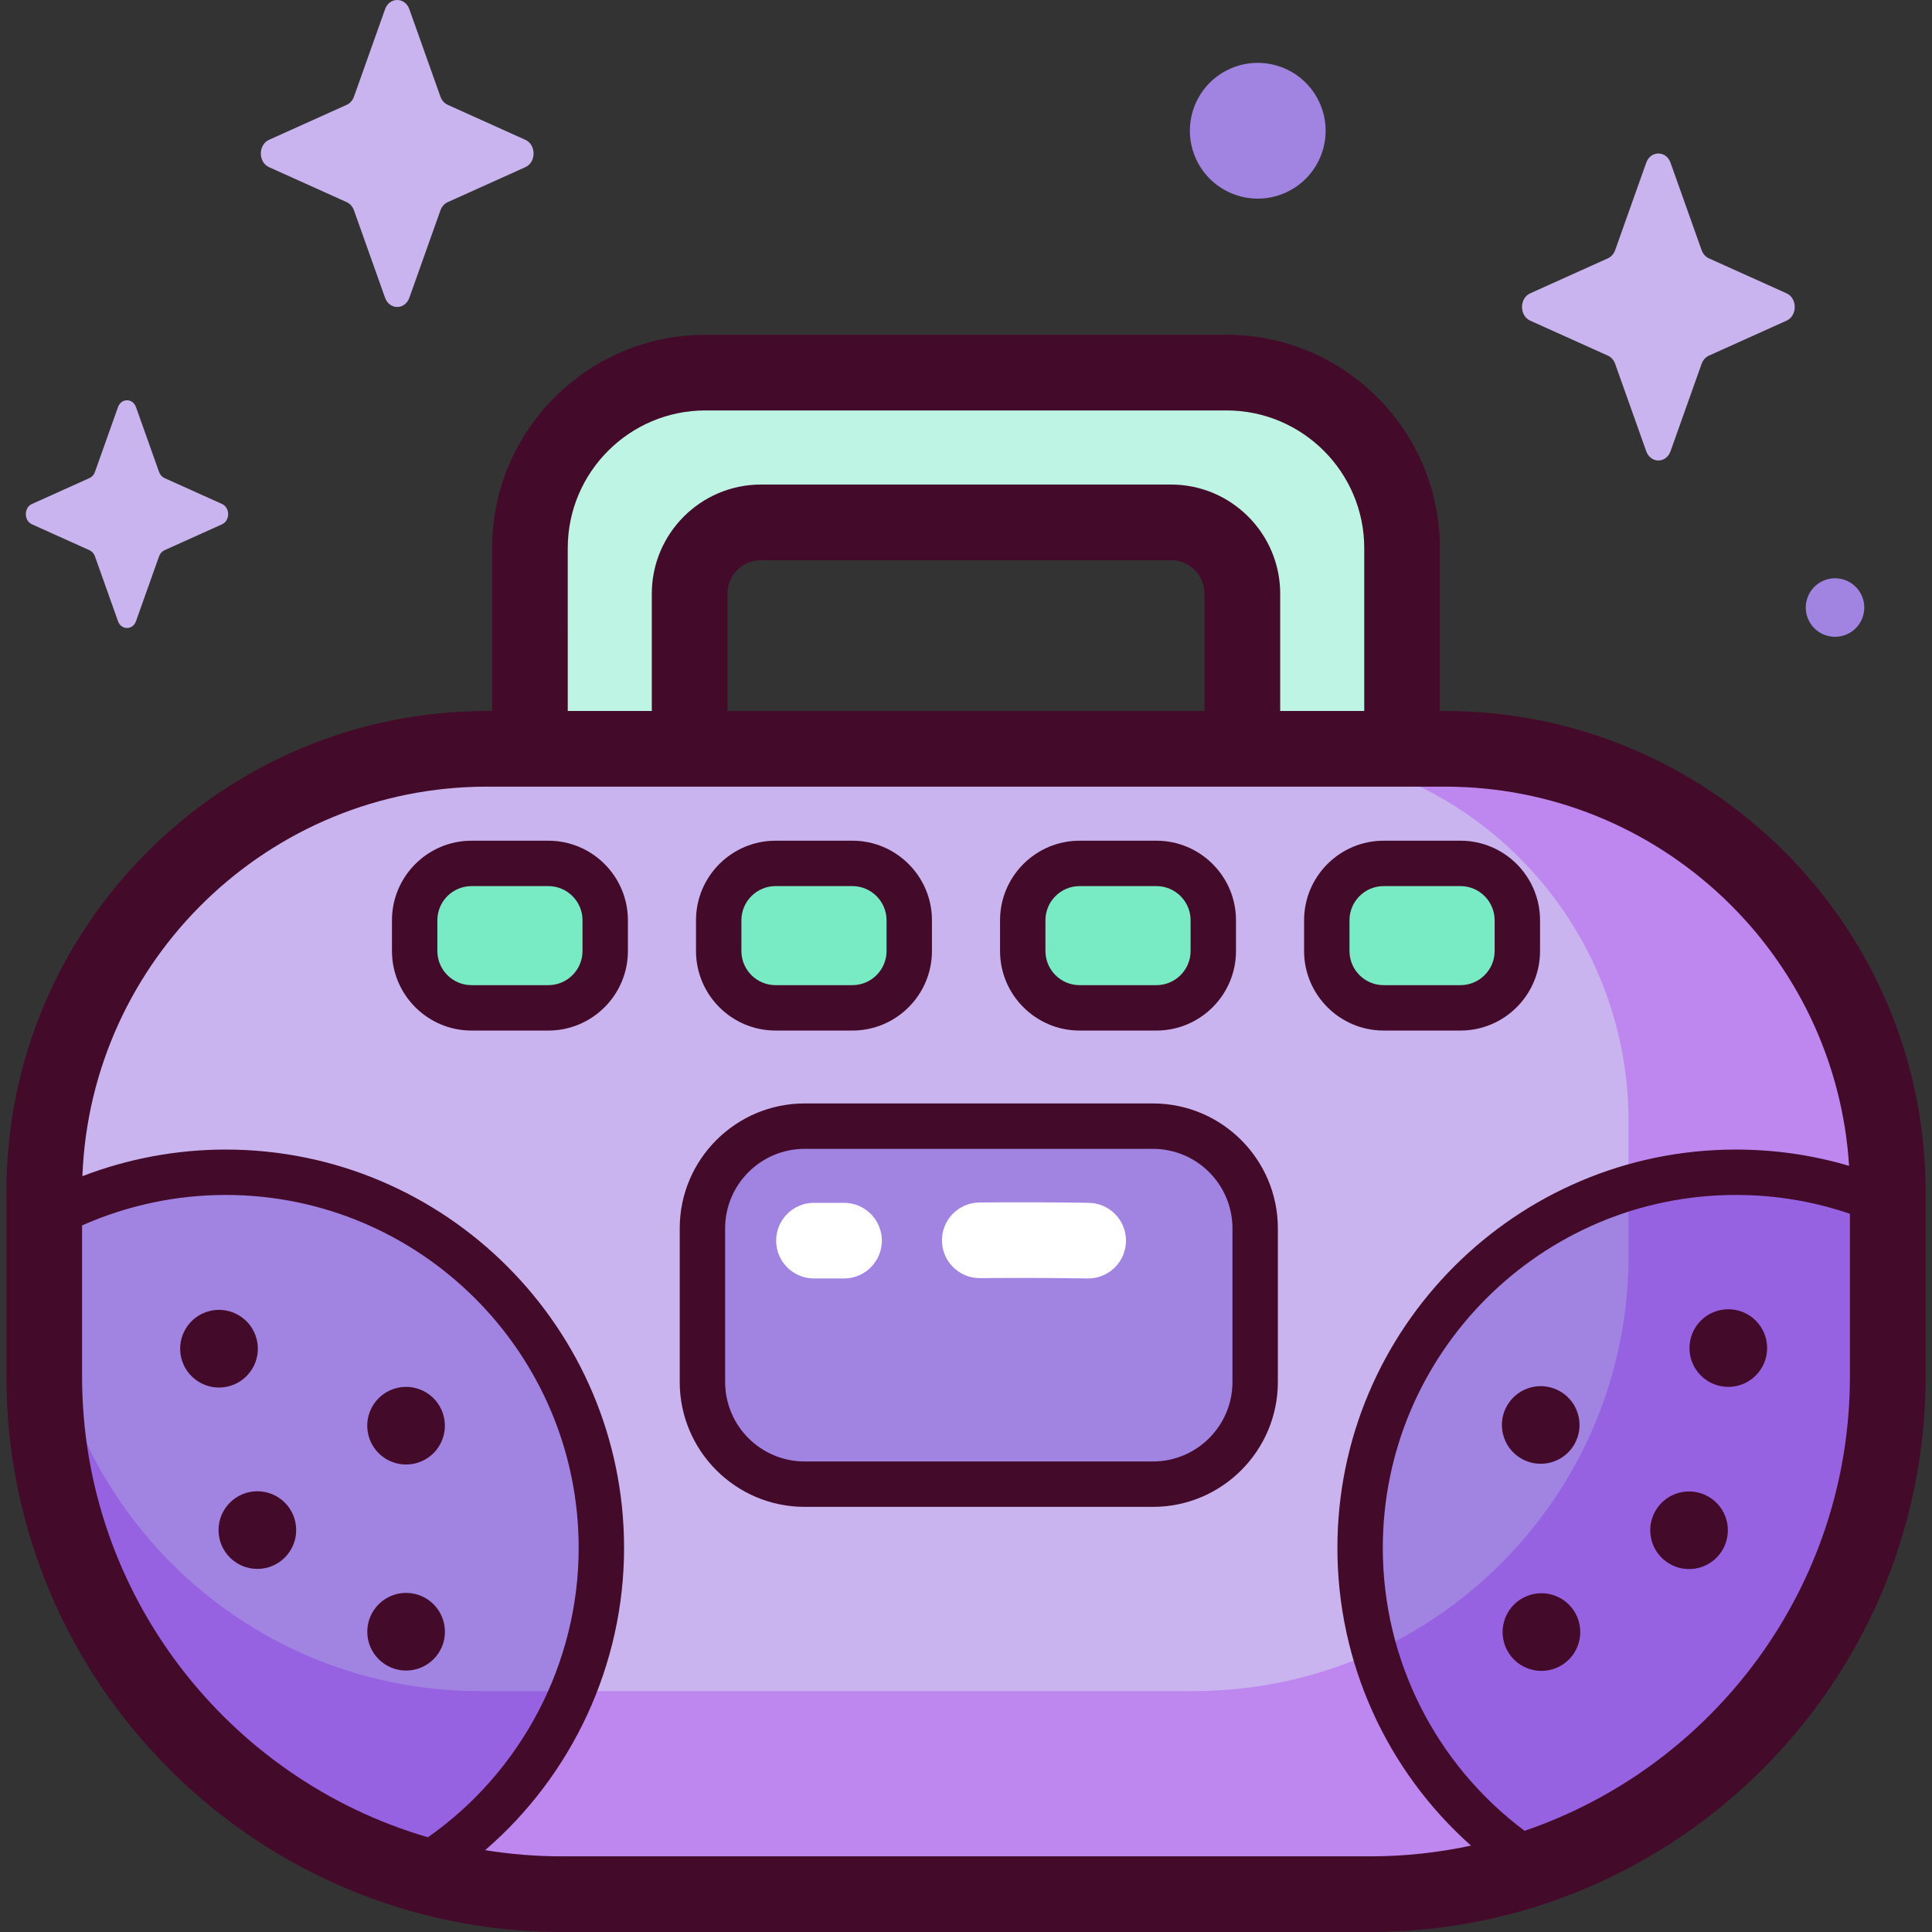 <svg id="Capa_1" enable-background="new 0 0 512 512" height="512" viewBox="0 0 512 512" width="512" xmlns="http://www.w3.org/2000/svg"><rect x="0" y="0" width="512" height="512" fill="#333333" stroke="none"/><g><g><path d="m325.051 98.746h-138.102c-25.689 0-46.514 20.825-46.514 46.514v53.184h231.13v-53.184c0-25.689-20.825-46.514-46.514-46.514zm4.189 93.346h-146.481v-34.752c0-10.441 8.464-18.905 18.905-18.905h108.671c10.441 0 18.905 8.464 18.905 18.905z" fill="#bdf4e3"/><path d="m363.078 501.975h-214.157c-75.771 0-137.196-61.425-137.196-137.196v-49.006c0-64.799 52.53-117.329 117.329-117.329h253.891c64.799 0 117.329 52.53 117.329 117.329v49.006c0 75.771-61.424 137.196-137.196 137.196z" fill="#cab4ef"/><path d="m382.945 198.444h-50.026c54.485 0 98.654 44.169 98.654 98.654v35.697c0 63.711-51.648 115.359-115.358 115.359h-189.132c-63.711 0-115.358-51.648-115.358-115.359v31.984c0 75.771 61.425 137.196 137.196 137.196h214.157c75.771 0 137.196-61.424 137.196-137.196v-49.005c0-64.8-52.53-117.33-117.329-117.33z" fill="#be87ef"/><path d="m305.543 393.32h-92.306c-14.96 0-27.088-12.128-27.088-27.088v-40.704c0-14.96 12.128-27.088 27.088-27.088h92.306c14.96 0 27.088 12.128 27.088 27.088v40.704c0 14.961-12.128 27.088-27.088 27.088z" fill="#a183e2"/><g fill="#78eac4"><path d="m145.319 267.092h-20.362c-8.322 0-15.068-6.746-15.068-15.068v-8.145c0-8.322 6.746-15.068 15.068-15.068h20.362c8.322 0 15.068 6.746 15.068 15.068v8.145c0 8.322-6.746 15.068-15.068 15.068z"/><path d="m225.894 267.092h-20.362c-8.322 0-15.068-6.746-15.068-15.068v-8.145c0-8.322 6.746-15.068 15.068-15.068h20.362c8.322 0 15.068 6.746 15.068 15.068v8.145c0 8.322-6.746 15.068-15.068 15.068z"/><path d="m306.468 267.092h-20.362c-8.322 0-15.068-6.746-15.068-15.068v-8.145c0-8.322 6.746-15.068 15.068-15.068h20.362c8.322 0 15.068 6.746 15.068 15.068v8.145c.001 8.322-6.746 15.068-15.068 15.068z"/><path d="m387.043 267.092h-20.362c-8.322 0-15.068-6.746-15.068-15.068v-8.145c0-8.322 6.746-15.068 15.068-15.068h20.362c8.322 0 15.068 6.746 15.068 15.068v8.145c0 8.322-6.746 15.068-15.068 15.068z"/></g><path d="m404.207 492.704c-26.411-17.905-43.766-48.163-43.766-82.475 0-54.991 44.579-99.57 99.57-99.57 14.33 0 27.953 3.027 40.264 8.477 0 0 12.123 76.903-17.819 113.29-29.94 36.387-78.249 60.278-78.249 60.278z" fill="#a183e2"/><path d="m500.274 319.135c-12.311-5.449-25.933-8.476-40.262-8.476-9.883 0-19.427 1.447-28.44 4.129v18.007c0 46.555-27.581 86.664-67.292 104.891 6.499 22.7 20.847 42.083 39.927 55.018 0 0 48.308-23.891 78.25-60.278 11.337-19.964 17.817-43.048 17.817-67.647z" fill="#9762e2"/><path d="m109.876 496.31c29.601-17.257 49.495-49.346 49.495-86.081 0-54.991-44.579-99.57-99.57-99.57-17.435 0-33.823 4.481-48.076 12.354 0 0-9.515 75.322 17.818 109.413 27.332 34.09 80.333 63.884 80.333 63.884z" fill="#a183e2"/><path d="m127.083 448.153c-63.711 0-115.358-51.648-115.358-115.358v31.984c0 24.6 6.48 47.683 17.818 67.647 27.333 34.09 80.333 63.884 80.333 63.884 18.779-10.948 33.642-27.871 42.006-48.157z" fill="#9762e2"/></g><g><g fill="#440a29"><path d="m382.945 188.419h-1.355v-43.159c0-31.175-25.363-56.539-56.539-56.539h-138.102c-31.176 0-56.539 25.364-56.539 56.539v43.159h-1.355c-70.224 0-127.355 57.131-127.355 127.354v49.005c0 81.179 66.043 147.222 147.221 147.222h214.157c81.178 0 147.221-66.043 147.221-147.221v-49.005c.001-70.224-57.13-127.355-127.354-127.355zm-232.485-43.159c0-20.12 16.368-36.489 36.488-36.489h138.102c20.12 0 36.488 16.368 36.488 36.489v43.159h-22.274v-31.079c0-15.952-12.978-28.93-28.93-28.93h-108.67c-15.952 0-28.93 12.978-28.93 28.93v31.078h-22.274zm168.755 43.159h-126.431v-31.079c0-4.896 3.984-8.88 8.88-8.88h108.671c4.896 0 8.88 3.984 8.88 8.88zm-297.464 176.36v-40.029c11.909-5.295 24.912-8.076 38.049-8.076 51.586 0 93.555 41.969 93.555 93.555 0 30.557-15.135 59.259-39.95 76.667-52.892-15.408-91.654-64.318-91.654-122.117zm127.17 127.17c-6.926 0-13.722-.565-20.351-1.636 23.058-19.876 36.815-49.136 36.815-80.084 0-58.22-47.365-105.586-105.585-105.586-13.012 0-25.911 2.423-37.964 7.056 2.15-57.287 49.416-103.23 107.218-103.23h253.891c56.881 0 103.559 44.49 107.082 100.499-9.683-2.872-19.732-4.324-30.015-4.324-58.22 0-105.586 47.366-105.586 105.586 0 30.377 13.029 58.968 35.406 78.879-8.629 1.855-17.578 2.841-26.753 2.841h-214.158zm255.11-6.766c-23.603-17.65-37.575-45.345-37.575-74.953 0-51.586 41.969-93.555 93.555-93.555 10.412 0 20.549 1.682 30.237 4.996v43.109c.001 55.799-36.125 103.319-86.217 120.403z"/><path d="m305.543 292.426h-92.306c-18.253 0-33.103 14.85-33.103 33.103v40.703c0 18.253 14.85 33.103 33.103 33.103h92.306c18.253 0 33.103-14.85 33.103-33.103v-40.703c0-18.253-14.85-33.103-33.103-33.103zm21.073 73.807c0 11.619-9.453 21.073-21.072 21.073h-92.306c-11.619 0-21.072-9.453-21.072-21.073v-40.703c0-11.619 9.453-21.073 21.072-21.073h92.306c11.619 0 21.072 9.454 21.072 21.073z"/><path d="m145.319 222.796h-20.362c-11.626 0-21.083 9.458-21.083 21.084v8.145c0 11.625 9.458 21.083 21.083 21.083h20.362c11.626 0 21.083-9.458 21.083-21.083v-8.145c0-11.626-9.458-21.084-21.083-21.084zm9.053 29.228c0 4.992-4.061 9.053-9.053 9.053h-20.362c-4.992 0-9.053-4.061-9.053-9.053v-8.145c0-4.992 4.061-9.053 9.053-9.053h20.362c4.992 0 9.053 4.061 9.053 9.053z"/><path d="m205.531 273.107h20.362c11.626 0 21.083-9.458 21.083-21.083v-8.145c0-11.625-9.458-21.084-21.083-21.084h-20.362c-11.626 0-21.083 9.458-21.083 21.084v8.145c0 11.625 9.458 21.083 21.083 21.083zm-9.053-29.228c0-4.992 4.061-9.053 9.053-9.053h20.362c4.992 0 9.053 4.061 9.053 9.053v8.145c0 4.992-4.061 9.053-9.053 9.053h-20.362c-4.992 0-9.053-4.061-9.053-9.053z"/><path d="m286.106 273.107h20.362c11.626 0 21.083-9.458 21.083-21.083v-8.145c0-11.625-9.458-21.084-21.083-21.084h-20.362c-11.626 0-21.083 9.458-21.083 21.084v8.145c0 11.625 9.458 21.083 21.083 21.083zm-9.053-29.228c0-4.992 4.061-9.053 9.053-9.053h20.362c4.992 0 9.053 4.061 9.053 9.053v8.145c0 4.992-4.061 9.053-9.053 9.053h-20.362c-4.992 0-9.053-4.061-9.053-9.053z"/><path d="m387.043 273.107c11.626 0 21.083-9.458 21.083-21.083v-8.145c0-11.625-9.458-21.084-21.083-21.084h-20.362c-11.626 0-21.083 9.458-21.083 21.084v8.145c0 11.625 9.458 21.083 21.083 21.083zm-29.415-21.083v-8.145c0-4.992 4.061-9.053 9.053-9.053h20.362c4.992 0 9.053 4.061 9.053 9.053v8.145c0 4.992-4.061 9.053-9.053 9.053h-20.362c-4.992 0-9.053-4.061-9.053-9.053z"/><circle cx="458.018" cy="357.251" r="10.288"/><ellipse cx="408.313" cy="377.827" rx="10.288" ry="10.288" transform="matrix(.973 -.23 .23 .973 -75.884 103.918)"/><ellipse cx="447.73" cy="405.488" rx="10.288" ry="10.288" transform="matrix(.987 -.16 .16 .987 -59.171 76.954)"/><ellipse cx="408.313" cy="432.426" rx="10.288" ry="10.288" transform="matrix(.383 -.924 .924 .383 -147.451 644.176)"/><ellipse cx="57.916" cy="357.251" rx="10.288" ry="10.288" transform="matrix(.974 -.229 .229 .974 -80.184 22.72)"/><ellipse cx="107.622" cy="377.827" rx="10.288" ry="10.288" transform="matrix(.448 -.894 .894 .448 -278.382 304.771)"/><circle cx="68.204" cy="405.488" r="10.288"/><circle cx="107.622" cy="432.426" r="10.288"/></g><path d="m288.373 338.808c-.052 0-.104 0-.157-.001-9.726-.151-19.302-.178-28.464-.087-.034.001-.068.001-.102.001-5.49 0-9.968-4.422-10.023-9.924-.055-5.536 4.388-10.07 9.924-10.125 9.329-.096 19.078-.065 28.972.087 5.536.085 9.955 4.642 9.871 10.178-.084 5.483-4.556 9.87-10.021 9.871z" fill="#fff"/><path d="m223.677 338.808h-7.964c-5.537 0-10.025-4.489-10.025-10.025s4.488-10.025 10.025-10.025h7.964c5.537 0 10.025 4.489 10.025 10.025s-4.488 10.025-10.025 10.025z" fill="#fff"/></g><g><g fill="#cab4ef"><path d="m442.709 43.131 8.235 23.156c.353.991 1.051 1.777 1.931 2.174l20.573 9.269c2.906 1.31 2.906 5.941 0 7.25l-20.573 9.269c-.881.397-1.579 1.183-1.931 2.174l-8.235 23.156c-1.163 3.271-5.278 3.271-6.441 0l-8.235-23.156c-.353-.991-1.051-1.777-1.931-2.174l-20.573-9.269c-2.906-1.31-2.906-5.94 0-7.25l20.573-9.269c.881-.397 1.579-1.183 1.931-2.174l8.235-23.156c1.163-3.271 5.278-3.271 6.441 0z"/><path d="m108.484 2.453 8.235 23.156c.353.991 1.051 1.777 1.932 2.174l20.573 9.269c2.906 1.31 2.906 5.941 0 7.25l-20.573 9.269c-.881.397-1.579 1.183-1.932 2.174l-8.235 23.156c-1.163 3.271-5.278 3.271-6.441 0l-8.235-23.156c-.353-.991-1.051-1.777-1.931-2.174l-20.573-9.269c-2.907-1.31-2.907-5.94 0-7.25l20.573-9.269c.881-.397 1.579-1.183 1.931-2.174l8.235-23.156c1.163-3.271 5.277-3.271 6.441 0z"/><path d="m36.045 107.899 6.109 17.177c.262.735.779 1.318 1.433 1.613l15.261 6.876c2.156.971 2.156 4.406 0 5.378l-15.261 6.875c-.653.295-1.171.877-1.433 1.613l-6.109 17.177c-.863 2.427-3.915 2.427-4.778 0l-6.109-17.177c-.262-.735-.779-1.318-1.433-1.613l-15.261-6.875c-2.156-.972-2.156-4.407 0-5.378l15.261-6.876c.653-.294 1.171-.877 1.433-1.613l6.109-17.177c.863-2.427 3.915-2.427 4.778 0z"/></g><ellipse cx="333.267" cy="34.75" fill="#a183e2" rx="17.982" ry="17.982" transform="matrix(.924 -.383 .383 .924 12.07 130.181)"/><ellipse cx="486.223" cy="160.845" fill="#a183e2" rx="7.757" ry="7.757" transform="matrix(.23 -.973 .973 .23 217.969 597.106)"/></g></g></svg>